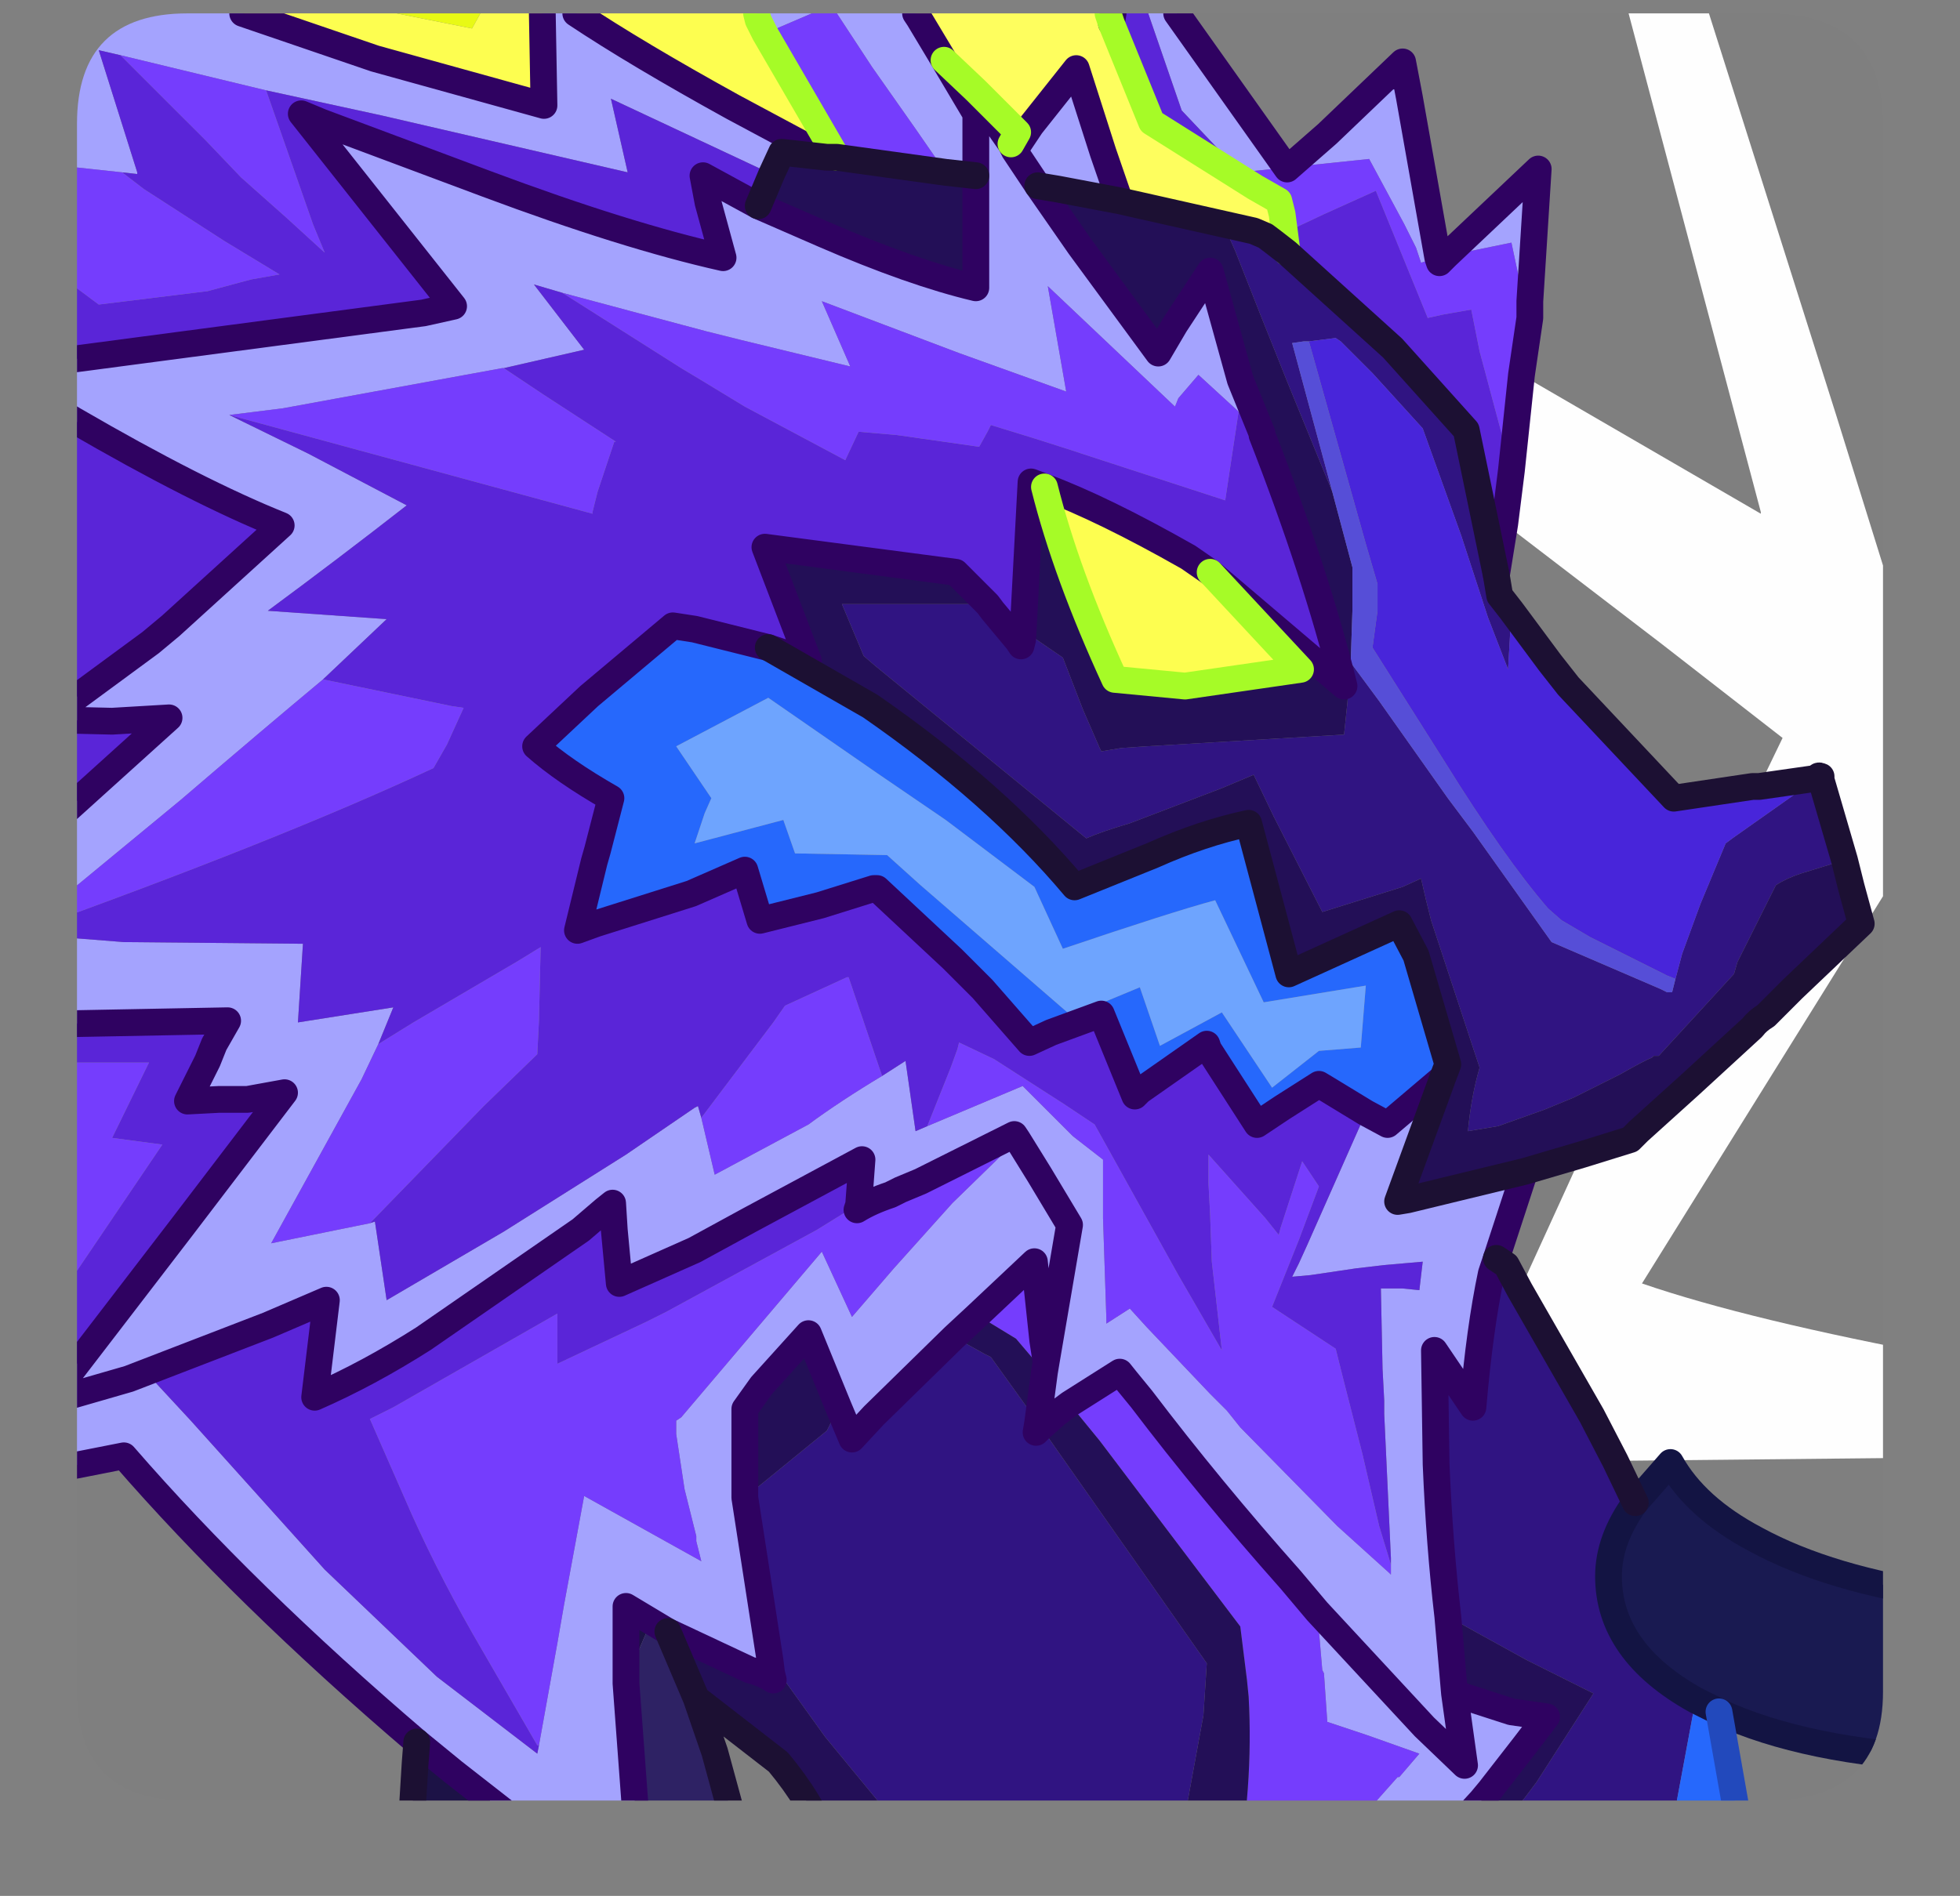 <?xml version="1.0" encoding="UTF-8" standalone="no"?>
<svg xmlns:ffdec="https://www.free-decompiler.com/flash" xmlns:xlink="http://www.w3.org/1999/xlink" ffdec:objectType="frame" height="56.65px" width="58.55px" xmlns="http://www.w3.org/2000/svg">
  <rect width="100%" height="100%" fill="#808080" stroke="none"/>
  <g transform="matrix(1.0, 0.0, 0.0, 1.0, 2.3, 0.4)">
    <clipPath id="clipPath0" transform="matrix(1.0, 0.0, 0.0, 1.0, 0.0, 0.0)">
      <path d="M50.5 0.0 Q53.95 0.0 53.95 3.3 L53.95 50.15 Q53.95 53.4 50.5 53.4 L3.3 53.4 Q0.0 53.4 0.0 50.15 L0.0 3.3 Q0.0 0.0 3.3 0.0 L50.5 0.0" fill="#000000" fill-rule="evenodd" stroke="none"/>
    </clipPath>
    <g clip-path="url(#clipPath0)">
      <use ffdec:characterId="2" height="56.65" transform="matrix(1.0, 0.0, 0.0, 1.0, -2.3, -0.4)" width="58.55" xlink:href="#shape1"/>
    </g>
    <use ffdec:characterId="3" height="53.4" transform="matrix(1.0, 0.0, 0.0, 1.0, 0.0, 0.0)" width="53.95" xlink:href="#shape2"/>
  </g>
  <defs>
    <g id="shape1" transform="matrix(1.0, 0.0, 0.0, 1.0, 2.3, 0.4)">
      <path d="M43.15 10.8 L50.3 14.95 50.3 14.9 46.35 0.0 48.75 0.0 49.7 3.0 52.55 12.0 55.85 22.6 55.85 23.3 54.0 26.3 46.75 37.95 Q49.95 39.05 55.85 40.15 L55.85 43.15 45.95 43.25 45.25 41.9 43.1 38.15 44.95 34.1 46.4 33.65 46.65 33.4 48.2 32.0 50.05 30.3 Q50.2 30.1 50.45 29.95 L51.25 29.15 53.3 27.2 53.0 26.1 52.8 25.3 52.1 22.9 52.1 22.8 Q52.0 22.75 52.0 22.85 L50.25 23.1 50.95 21.65 47.35 18.85 42.65 15.25 42.85 13.65 43.05 11.75 43.15 10.8 M49.65 54.15 L51.3 54.4 55.85 55.2 55.85 55.85 50.25 55.85 49.85 55.75 49.65 54.15" fill="#ffffff" fill-rule="evenodd" stroke="none"/>
      <path d="M-1.9 0.25 L-1.9 0.0 4.95 0.0 8.9 1.35 13.95 2.75 13.9 0.0 14.9 0.0 Q16.7 1.2 19.6 2.8 L22.4 4.3 21.05 4.15 20.75 4.8 15.95 2.55 16.45 4.75 9.1 3.05 5.65 2.3 1.3 1.25 0.65 1.1 1.8 4.75 1.8 4.8 1.35 4.75 -1.9 4.4 -1.9 2.7 -1.6 2.8 -0.7 3.05 -1.9 0.25 M-1.9 11.05 L-1.9 10.5 -1.0 10.45 10.35 8.95 11.25 8.75 6.7 3.0 7.3 3.25 12.25 5.1 Q16.4 6.65 19.3 7.3 L18.85 5.65 18.7 4.85 20.35 5.75 22.3 6.6 Q24.95 7.75 26.85 8.2 L26.85 4.85 26.85 3.0 26.85 4.85 25.95 4.75 25.05 3.45 23.75 1.6 22.7 0.0 25.05 0.0 25.15 0.15 25.9 1.4 26.85 3.0 26.85 2.4 27.9 3.9 28.0 4.1 28.7 5.15 28.0 4.1 28.5 3.35 29.85 1.65 30.65 4.15 31.15 5.6 29.3 5.25 29.15 5.1 29.0 5.2 28.7 5.15 29.95 6.95 32.3 10.15 32.8 9.3 33.85 7.7 34.75 10.95 35.4 12.55 34.7 11.9 33.5 10.8 32.9 11.5 32.8 11.75 29.0 8.15 29.55 11.3 26.35 10.15 22.25 8.6 23.1 10.55 19.8 9.75 18.8 9.5 18.05 9.3 14.5 8.35 13.65 8.1 15.15 10.05 12.75 10.6 12.7 10.6 6.15 11.8 4.55 12.0 6.9 13.15 9.85 14.7 Q7.8 16.3 5.7 17.85 L9.25 18.1 7.35 19.9 Q5.55 21.4 3.1 23.5 L-1.75 27.5 1.4 27.75 6.75 27.8 6.6 30.15 9.45 29.7 9.0 30.8 8.5 31.85 5.8 36.75 8.75 36.15 8.9 36.1 9.25 38.45 12.75 36.4 16.4 34.1 18.45 32.7 18.55 32.65 18.65 33.0 19.05 34.7 21.85 33.2 Q22.8 32.5 24.05 31.75 L24.75 31.3 25.05 33.4 25.4 33.25 26.35 32.85 28.25 32.05 28.45 32.25 29.0 32.8 29.5 33.3 29.75 33.55 30.65 34.25 30.65 36.0 30.75 39.0 30.75 39.15 31.45 38.7 31.95 39.25 33.85 41.25 34.35 41.75 34.75 42.25 37.65 45.2 39.2 46.6 39.25 46.65 39.25 46.45 39.25 46.15 39.05 41.85 39.05 41.45 39.0 40.5 38.95 38.1 39.6 38.1 40.1 38.15 40.2 37.3 39.05 37.4 38.2 37.5 36.85 37.7 36.3 37.75 36.5 37.35 36.75 36.8 38.5 32.85 39.15 33.2 40.8 31.8 39.45 35.5 39.75 35.45 43.25 34.6 42.4 37.2 42.25 37.65 Q41.9 39.3 41.7 41.65 L40.55 39.95 40.6 43.35 Q40.7 45.75 40.95 47.9 L41.15 50.2 41.45 52.35 40.25 51.2 37.05 47.75 40.25 51.2 41.45 52.35 41.15 50.2 42.85 50.75 43.9 50.9 43.25 51.75 42.2 53.1 41.95 53.4 39.7 55.85 36.65 55.85 39.45 52.7 39.5 52.7 40.1 52.0 38.55 51.45 37.35 51.05 37.25 49.6 37.2 49.5 37.05 47.75 36.25 46.8 Q33.85 44.1 31.8 41.4 L31.35 40.85 31.8 41.4 31.4 41.45 31.35 40.85 31.15 40.6 29.65 41.55 29.25 41.85 28.8 42.25 28.65 42.4 28.7 42.1 28.9 40.6 28.95 40.3 29.65 36.2 28.75 34.7 28.1 33.65 28.75 34.7 29.65 36.2 28.95 40.3 28.85 39.65 28.6 37.3 26.9 38.9 26.2 39.55 23.8 41.9 23.15 42.6 23.8 41.9 23.3 42.95 23.15 42.6 22.75 41.65 21.85 39.45 20.45 41.0 19.95 41.7 19.95 44.25 19.95 44.35 20.7 49.2 20.75 49.6 20.8 49.8 Q20.5 49.6 20.1 49.5 L17.65 48.35 17.15 48.05 16.4 47.6 16.4 49.9 16.7 53.95 17.0 55.85 15.55 55.85 14.45 55.05 11.25 52.55 10.15 51.65 Q5.0 47.25 1.4 43.1 L-1.9 43.75 -1.9 41.35 -0.65 41.2 3.15 36.25 6.2 32.25 5.1 32.45 4.25 32.45 3.3 32.5 3.9 31.3 4.1 30.8 4.5 30.1 -0.75 30.2 -1.9 30.2 -1.9 25.25 2.75 21.05 1.05 21.15 -1.05 21.1 -0.45 20.75 2.2 18.8 2.8 18.3 6.1 15.3 Q3.6 14.3 -0.1 12.15 L-1.9 11.05 M1.55 40.8 L-0.7 41.45 -0.9 41.45 -0.65 41.2 -0.9 41.45 -0.7 41.45 1.55 40.8 2.15 40.7 3.4 42.05 7.4 46.5 10.75 49.7 13.75 52.0 13.8 51.75 14.35 48.7 14.55 47.55 15.15 44.3 18.65 46.25 18.5 45.65 18.5 45.5 18.15 44.1 17.9 42.45 17.9 42.05 18.05 41.95 22.25 37.0 23.15 38.95 24.4 37.5 26.15 35.55 28.1 33.65 28.0 33.5 25.2 34.9 24.6 35.15 24.3 35.3 Q23.7 35.5 23.3 35.75 L23.35 35.6 23.45 34.25 20.1 36.05 18.45 36.95 16.2 37.95 16.05 36.35 16.0 35.55 15.75 35.75 15.05 36.35 10.35 39.6 Q8.7 40.65 7.1 41.35 L7.45 38.45 5.7 39.2 1.55 40.8 M40.9 7.25 L43.65 4.65 43.4 8.6 43.4 9.1 43.2 8.5 42.85 6.85 40.9 7.25 M32.85 0.0 L36.15 4.65 37.35 3.6 39.6 1.45 39.8 2.5 40.65 7.3 40.15 7.45 40.0 7.0 39.65 6.3 38.6 4.35 34.75 4.75 33.0 2.9 32.0 0.0 32.85 0.0 M20.3 0.0 L21.95 0.0 20.55 0.6 20.35 0.2 20.3 0.0" fill="#a5a4ff" fill-rule="evenodd" stroke="none"/>
      <path d="M1.35 4.75 L1.8 4.8 1.8 4.75 0.65 1.1 1.3 1.25 3.85 3.8 4.9 4.9 6.25 6.1 7.4 7.15 7.05 6.3 5.65 2.3 9.1 3.05 16.45 4.75 15.95 2.55 20.75 4.8 20.35 5.75 18.7 4.85 18.85 5.65 19.3 7.3 Q16.4 6.65 12.25 5.1 L7.3 3.25 6.7 3.0 11.25 8.75 10.35 8.95 -1.0 10.45 -1.9 10.5 -1.9 6.8 0.65 8.7 3.9 8.3 5.2 7.95 6.05 7.8 4.4 6.8 2.0 5.25 1.35 4.75 M-1.9 11.05 L-0.1 12.15 Q3.6 14.3 6.1 15.3 L2.8 18.3 2.2 18.8 -0.45 20.75 -1.05 21.1 1.05 21.15 2.75 21.05 -1.9 25.25 -1.9 19.7 -0.25 17.95 -1.9 17.7 -1.9 13.75 -0.95 14.25 -1.9 13.15 -1.9 11.05 M-1.9 30.2 L-0.75 30.2 4.5 30.1 4.1 30.8 3.9 31.3 3.3 32.5 4.25 32.45 5.1 32.45 6.2 32.25 3.15 36.25 -0.65 41.2 -1.9 41.35 -1.9 40.25 -0.9 38.9 2.55 33.8 1.05 33.6 2.15 31.35 -1.9 31.35 -1.9 30.2 M1.55 40.8 L5.7 39.2 7.45 38.45 7.1 41.35 Q8.7 40.65 10.35 39.6 L15.05 36.35 15.75 35.75 16.0 35.55 16.05 36.35 16.2 37.95 18.45 36.95 20.1 36.05 23.45 34.25 23.35 35.6 23.15 35.7 22.1 36.35 17.6 38.8 17.0 39.1 14.35 40.35 14.35 38.85 9.45 41.65 8.75 42.0 10.0 44.85 Q10.9 46.85 12.1 48.9 L13.75 51.75 13.8 51.75 13.75 52.0 10.75 49.7 7.4 46.5 3.4 42.05 2.15 40.7 1.55 40.8 M38.5 32.85 L36.75 36.8 36.5 37.35 36.3 37.75 36.85 37.7 38.2 37.5 39.05 37.4 40.2 37.3 40.1 38.15 39.6 38.1 38.95 38.1 39.0 40.5 39.05 41.45 39.05 41.85 39.25 46.15 39.25 46.45 39.25 46.35 38.9 45.2 38.4 43.05 37.8 40.7 37.6 39.9 35.7 38.65 36.5 36.65 37.1 35.05 36.6 34.3 35.95 36.3 35.9 36.5 35.5 36.0 33.8 34.1 33.8 34.95 33.85 35.9 33.9 37.3 34.2 39.95 32.9 37.7 30.4 33.2 29.5 32.6 27.4 31.25 26.35 30.75 26.3 30.95 26.1 31.5 25.4 33.25 25.05 33.4 24.75 31.3 24.05 31.75 23.05 28.8 23.0 28.8 21.15 29.65 20.8 30.15 18.65 33.0 18.55 32.65 18.45 32.7 16.4 34.1 12.75 36.4 9.25 38.45 8.9 36.1 8.75 36.15 12.15 32.65 13.75 31.1 13.8 30.1 13.85 27.9 13.2 28.3 10.05 30.15 9.0 30.8 9.45 29.7 6.6 30.15 6.75 27.8 1.4 27.75 -1.75 27.5 Q6.05 24.7 10.65 22.55 L11.05 21.85 11.55 20.75 11.2 20.7 7.35 19.9 9.25 18.1 5.7 17.85 Q7.8 16.3 9.85 14.7 L6.9 13.15 4.55 12.0 15.4 14.95 15.4 14.9 15.55 14.3 16.05 12.8 16.1 12.8 13.95 11.4 12.75 10.6 15.15 10.05 13.65 8.1 14.5 8.35 18.05 10.6 18.3 10.75 18.55 10.9 19.95 11.75 22.95 13.35 23.35 12.5 24.5 12.6 26.95 12.95 27.2 12.5 27.3 12.3 28.6 12.7 29.7 13.05 30.0 13.15 34.3 14.55 34.7 11.9 35.4 12.55 35.4 12.6 Q37.0 16.7 37.85 20.1 L33.85 16.7 33.2 16.25 Q30.65 14.8 28.9 14.15 L28.5 14.0 28.25 18.7 28.2 18.9 28.1 18.75 27.35 17.85 27.2 17.65 26.25 16.7 20.55 15.95 21.85 19.35 20.65 18.95 18.65 18.45 18.45 18.4 17.8 18.3 15.3 20.4 13.7 21.9 Q14.55 22.65 15.95 23.45 L15.55 25.0 15.45 25.35 14.95 27.4 15.5 27.2 18.35 26.3 19.95 25.6 20.4 27.1 22.2 26.65 23.8 26.15 23.9 26.15 26.15 28.25 27.05 29.15 28.45 30.75 29.1 30.45 30.6 29.9 31.6 32.35 31.75 32.2 33.75 30.8 33.8 30.95 35.25 33.2 36.0 32.7 37.1 32.0 37.35 32.15 38.5 32.85 M42.85 13.65 L42.65 15.25 42.4 16.8 41.5 12.45 39.3 10.0 36.15 7.15 36.0 6.0 36.4 6.4 37.25 6.0 38.8 5.3 40.35 9.1 40.8 9.0 41.65 8.85 41.9 10.1 42.85 13.65 M34.75 4.75 L35.2 5.2 32.1 3.25 30.9 0.3 30.95 0.0 32.0 0.0 33.0 2.9 34.75 4.75" fill="#5a25d9" fill-rule="evenodd" stroke="none"/>
      <path d="M-1.9 4.4 L1.35 4.75 2.0 5.25 4.4 6.8 6.05 7.8 5.2 7.95 3.9 8.3 0.65 8.7 -1.9 6.8 -1.9 4.4 M1.3 1.25 L5.65 2.3 7.05 6.3 7.4 7.15 6.25 6.1 4.9 4.9 3.85 3.8 1.3 1.25 M23.35 35.6 L23.3 35.75 Q23.7 35.5 24.3 35.3 L24.6 35.15 25.2 34.9 28.0 33.5 28.1 33.65 26.15 35.55 24.4 37.5 23.15 38.95 22.25 37.0 18.05 41.95 17.9 42.05 17.9 42.45 18.15 44.1 18.5 45.5 18.5 45.65 18.65 46.25 15.15 44.3 14.55 47.55 14.35 48.7 13.8 51.75 13.75 51.75 12.1 48.9 Q10.9 46.85 10.0 44.85 L8.75 42.0 9.45 41.65 14.35 38.85 14.35 40.35 17.0 39.1 17.6 38.8 22.1 36.35 23.15 35.7 23.35 35.6 M28.95 40.3 L28.9 40.6 28.05 39.6 26.9 38.9 28.6 37.3 28.85 39.65 28.95 40.3 M29.65 41.55 L31.15 40.6 31.35 40.85 31.4 41.45 31.8 41.4 Q33.85 44.1 36.25 46.8 L37.05 47.75 37.2 49.5 37.25 49.6 37.35 51.05 38.55 51.45 40.1 52.0 39.5 52.7 39.45 52.7 36.65 55.85 34.6 55.85 Q35.15 53.0 35.0 50.3 L34.95 49.8 34.75 48.2 30.55 42.65 29.65 41.55 M39.25 46.45 L39.25 46.65 39.2 46.6 37.65 45.2 34.75 42.25 34.35 41.75 33.85 41.25 31.95 39.25 31.45 38.7 30.75 39.15 30.75 39.0 30.65 36.0 30.65 34.25 29.75 33.55 29.5 33.3 29.0 32.8 28.45 32.25 28.25 32.05 26.35 32.85 25.4 33.25 26.1 31.5 26.3 30.95 26.35 30.75 27.4 31.25 29.5 32.6 30.4 33.2 32.9 37.7 34.2 39.95 33.9 37.3 33.85 35.9 33.8 34.95 33.8 34.1 35.5 36.0 35.9 36.5 35.95 36.3 36.6 34.3 37.1 35.05 36.5 36.65 35.7 38.65 37.6 39.9 37.8 40.7 38.4 43.05 38.9 45.2 39.25 46.35 39.25 46.45 M24.05 31.75 Q22.8 32.5 21.85 33.2 L19.05 34.7 18.65 33.0 20.8 30.15 21.15 29.65 23.0 28.8 23.05 28.8 24.05 31.75 M8.75 36.15 L5.8 36.75 8.5 31.85 9.0 30.8 10.05 30.15 13.2 28.3 13.85 27.9 13.8 30.1 13.75 31.1 12.15 32.65 8.75 36.15 M-1.75 27.5 L3.1 23.5 Q5.55 21.4 7.35 19.9 L11.2 20.7 11.55 20.75 11.05 21.85 10.65 22.55 Q6.05 24.7 -1.75 27.5 M4.55 12.0 L6.15 11.8 12.7 10.6 12.75 10.6 13.95 11.4 16.1 12.8 16.05 12.8 15.55 14.3 15.4 14.9 15.4 14.95 4.55 12.0 M14.5 8.35 L18.05 9.3 18.8 9.5 19.8 9.75 23.1 10.55 22.25 8.6 26.35 10.15 29.55 11.3 29.0 8.15 32.8 11.75 32.9 11.5 33.5 10.8 34.7 11.9 34.3 14.55 30.0 13.15 29.7 13.05 28.6 12.7 27.3 12.3 27.2 12.5 26.95 12.95 24.5 12.6 23.35 12.5 22.95 13.35 19.95 11.75 18.55 10.9 18.3 10.75 18.05 10.6 14.5 8.35 M-1.9 17.7 L-0.25 17.95 -1.9 19.7 -1.9 17.7 M-1.9 13.75 L-1.9 13.15 -0.95 14.25 -1.9 13.75 M-1.9 31.35 L2.15 31.35 1.05 33.6 2.55 33.8 -0.9 38.9 -1.9 40.25 -1.9 31.35 M43.15 10.8 L43.05 11.75 42.85 13.65 41.9 10.1 41.65 8.85 40.8 9.0 40.35 9.1 38.8 5.3 37.25 6.0 36.4 6.4 36.0 6.0 35.9 5.6 35.2 5.2 34.75 4.75 38.6 4.35 39.65 6.3 40.0 7.0 40.15 7.45 40.65 7.3 40.7 7.45 40.8 7.35 40.9 7.25 42.85 6.85 43.2 8.5 43.4 9.1 43.15 10.8 M29.0 5.2 L29.15 5.1 29.3 5.25 29.0 5.2 M20.55 0.6 L21.95 0.0 22.7 0.0 23.75 1.6 25.05 3.45 25.95 4.75 22.7 4.3 20.55 0.6" fill="#753dfe" fill-rule="evenodd" stroke="none"/>
      <path d="M28.7 42.1 L28.65 42.4 28.8 42.25 33.75 49.3 33.65 50.85 33.1 53.85 32.75 55.85 24.55 55.85 24.65 54.6 24.65 54.25 24.45 54.05 22.35 51.5 20.7 49.2 19.95 44.35 22.4 42.35 22.75 41.65 23.15 42.6 23.3 42.95 23.8 41.9 26.2 39.55 27.1 40.05 27.3 40.15 28.7 42.1 M40.95 47.9 Q40.7 45.75 40.6 43.35 L40.55 39.95 41.7 41.65 Q41.9 39.3 42.25 37.65 L42.4 37.2 42.7 37.4 43.1 38.15 45.25 41.9 45.95 43.25 46.55 44.5 Q45.75 45.6 45.75 46.7 45.75 48.95 48.35 50.4 L47.7 53.9 47.45 55.0 47.25 55.85 41.35 55.85 42.8 53.85 42.95 53.7 43.3 53.25 43.6 52.85 45.3 50.2 43.3 49.2 41.85 48.4 40.95 47.9 M52.0 22.85 Q52.0 22.75 52.1 22.8 L52.1 22.9 52.8 25.3 51.5 25.7 Q51.05 25.85 50.75 26.05 L49.6 28.35 49.5 28.7 47.25 31.15 47.1 31.15 47.05 31.2 Q46.8 31.3 46.1 31.7 L44.7 32.4 43.85 32.75 42.45 33.25 41.55 33.4 Q41.65 32.35 41.9 31.5 L41.75 31.05 40.45 27.1 40.3 26.5 40.15 25.85 39.6 26.1 37.2 26.85 35.75 24.0 35.15 22.75 34.2 23.15 31.45 24.2 Q30.6 24.45 30.15 24.65 L23.85 19.5 23.5 19.2 22.85 17.65 25.2 17.65 27.2 17.65 27.35 17.85 27.55 18.25 27.85 18.8 28.05 18.75 28.1 18.75 28.2 18.9 28.25 18.7 28.5 18.6 29.45 19.25 30.05 20.8 30.55 21.95 30.6 22.05 31.2 21.95 31.95 21.9 37.85 21.55 37.95 20.6 38.05 19.4 38.9 20.55 40.95 23.45 41.7 24.45 44.05 27.75 47.3 29.15 47.5 29.25 47.65 29.25 47.75 28.85 47.95 28.1 48.5 26.6 49.25 24.8 49.45 24.65 52.0 22.85 M42.85 17.85 L42.75 19.6 42.15 18.05 41.35 15.6 40.2 12.4 38.7 10.75 37.75 9.8 37.6 9.7 36.8 9.8 36.65 9.8 36.3 9.85 37.5 14.3 36.15 11.0 35.35 9.0 34.6 7.1 34.4 6.65 35.15 6.5 35.3 6.45 35.5 6.65 35.7 6.8 36.15 7.15 39.3 10.0 41.5 12.45 42.4 16.8 42.5 17.4 42.85 17.85 M35.15 6.5 L35.5 6.65 35.15 6.5" fill="#301483" fill-rule="evenodd" stroke="none"/>
      <path d="M20.75 4.8 L21.05 4.15 22.4 4.3 22.7 4.3 25.95 4.75 26.85 4.85 26.85 8.2 Q24.95 7.75 22.3 6.6 L20.35 5.75 20.75 4.8 M28.9 40.6 L28.7 42.1 27.3 40.15 27.1 40.05 26.2 39.55 26.9 38.9 28.05 39.6 28.9 40.6 M28.8 42.25 L29.25 41.85 29.65 41.55 30.55 42.65 34.75 48.2 34.95 49.8 35.0 50.3 Q35.15 53.0 34.6 55.85 L32.75 55.85 33.1 53.85 33.65 50.85 33.75 49.3 28.8 42.25 M41.15 50.2 L40.95 47.9 41.85 48.4 43.3 49.2 45.3 50.2 43.6 52.85 43.3 53.25 42.95 53.7 42.8 53.85 41.35 55.85 39.7 55.85 41.95 53.4 42.2 53.1 43.25 51.75 43.9 50.9 42.85 50.75 41.15 50.2 M43.25 34.6 L39.75 35.45 39.45 35.5 40.8 31.8 40.95 31.4 40.0 28.15 39.5 27.2 36.2 28.7 35.0 24.2 Q33.6 24.5 32.15 25.15 L29.8 26.1 Q27.45 23.3 23.7 20.7 L20.65 18.95 21.85 19.35 20.55 15.95 26.25 16.7 27.2 17.65 25.2 17.65 22.85 17.65 23.5 19.2 23.85 19.5 30.15 24.65 Q30.6 24.45 31.45 24.2 L34.2 23.15 35.15 22.75 35.75 24.0 37.2 26.85 39.6 26.1 40.15 25.85 40.3 26.5 40.45 27.1 41.75 31.05 41.9 31.5 Q41.65 32.35 41.55 33.4 L42.45 33.25 43.85 32.75 44.7 32.4 46.1 31.7 Q46.8 31.3 47.05 31.2 L47.1 31.15 47.25 31.15 49.5 28.7 49.6 28.35 50.75 26.05 Q51.05 25.85 51.5 25.7 L52.8 25.3 53.0 26.1 53.3 27.2 51.25 29.15 50.45 29.95 Q50.2 30.1 50.05 30.3 L48.2 32.0 46.65 33.4 46.4 33.65 44.95 34.1 43.25 34.6 M35.4 12.55 L34.75 10.95 33.85 7.7 32.8 9.3 32.3 10.15 29.95 6.95 28.7 5.15 29.0 5.2 29.3 5.25 31.15 5.6 35.15 6.5 34.4 6.65 34.6 7.1 35.35 9.0 36.15 11.0 37.5 14.3 38.1 16.55 38.1 16.85 38.1 17.1 38.1 17.85 38.05 19.35 38.05 19.4 37.95 20.6 37.85 21.55 31.95 21.9 31.2 21.95 30.6 22.05 30.55 21.95 30.05 20.8 29.45 19.25 28.5 18.6 28.25 18.7 28.5 14.0 28.9 14.15 Q29.55 16.75 31.0 19.9 L33.1 20.1 36.55 19.6 33.85 16.7 37.85 20.1 Q37.0 16.7 35.4 12.6 L35.4 12.55 M17.65 48.35 L20.1 49.5 Q20.5 49.6 20.8 49.8 L20.75 49.6 20.7 49.2 22.35 51.5 24.45 54.05 24.65 54.25 24.65 54.6 24.55 55.85 22.8 55.85 22.4 54.65 Q21.95 53.45 20.95 52.25 L18.5 50.35 17.65 48.35 M19.95 44.35 L19.95 44.25 19.95 41.7 20.45 41.0 21.85 39.45 22.75 41.65 22.4 42.35 19.95 44.35 M28.1 18.75 L28.05 18.75 27.85 18.8 27.55 18.25 27.35 17.85 28.1 18.75" fill="#230f57" fill-rule="evenodd" stroke="none"/>
      <path d="M46.55 44.5 L47.6 43.3 Q48.35 44.65 50.15 45.6 52.35 46.8 55.85 47.3 L55.85 52.15 Q51.65 51.95 49.05 50.75 L48.35 50.4 Q45.75 48.95 45.75 46.7 45.75 45.6 46.55 44.5" fill="#191a51" fill-rule="evenodd" stroke="none"/>
      <path d="M40.8 31.8 L39.15 33.2 38.5 32.85 37.35 32.15 37.1 32.0 36.0 32.7 35.25 33.2 33.8 30.95 33.75 30.8 31.75 32.2 31.6 32.35 30.6 29.9 29.1 30.45 28.45 30.75 27.05 29.15 26.15 28.25 23.9 26.15 23.8 26.15 22.2 26.65 20.4 27.1 19.95 25.6 18.35 26.3 15.5 27.2 14.95 27.4 15.45 25.35 15.55 25.0 15.95 23.45 Q14.55 22.65 13.7 21.9 L15.3 20.4 17.8 18.3 18.45 18.4 18.65 18.45 20.65 18.95 23.7 20.7 Q27.45 23.3 29.8 26.1 L32.15 25.15 Q33.6 24.5 35.0 24.2 L36.2 28.7 39.5 27.2 40.0 28.15 40.95 31.4 40.8 31.8 M49.05 50.75 L49.65 54.15 49.85 55.75 49.9 55.85 47.25 55.85 47.45 55.0 47.7 53.9 48.35 50.4 49.05 50.75 M20.65 20.45 Q19.8 20.9 17.9 21.9 L18.95 23.45 18.75 23.9 18.45 24.8 21.1 24.1 21.45 25.1 24.2 25.15 25.2 26.05 29.7 29.95 31.75 29.1 32.35 30.85 34.2 29.85 35.7 32.1 37.1 31.0 38.35 30.9 38.5 29.05 35.45 29.55 34.0 26.5 Q32.7 26.85 29.45 27.95 L28.6 26.1 25.95 24.1 23.9 22.7 20.65 20.45" fill="#2668fd" fill-rule="evenodd" stroke="none"/>
      <path d="M20.65 20.45 L23.9 22.7 25.95 24.1 28.6 26.1 29.45 27.95 Q32.7 26.85 34.0 26.5 L35.45 29.55 38.5 29.05 38.35 30.9 37.1 31.0 35.7 32.1 34.2 29.85 32.35 30.85 31.75 29.1 29.7 29.95 25.2 26.05 24.2 25.15 21.45 25.1 21.1 24.1 18.45 24.8 18.75 23.9 18.95 23.45 17.9 21.9 Q19.8 20.9 20.65 20.45" fill="#6ea5ff" fill-rule="evenodd" stroke="none"/>
      <path d="M50.25 23.1 L52.0 22.85 49.45 24.65 49.25 24.8 48.5 26.6 47.95 28.1 47.75 28.85 47.5 28.75 47.0 28.5 45.2 27.6 44.35 27.1 43.95 26.75 Q42.65 25.25 40.85 22.35 L38.7 18.95 38.85 17.85 38.85 17.2 38.85 17.05 38.5 15.85 36.8 9.8 37.6 9.7 37.75 9.8 38.7 10.75 40.2 12.4 41.35 15.6 42.15 18.05 42.75 19.6 42.85 17.85 44.0 19.4 44.55 20.1 47.7 23.45 50.05 23.1 50.25 23.1" fill="#4825db" fill-rule="evenodd" stroke="none"/>
      <path d="M37.5 14.3 L36.3 9.85 36.65 9.8 36.8 9.8 38.5 15.85 38.85 17.05 38.85 17.2 38.85 17.85 38.7 18.95 40.85 22.35 Q42.65 25.25 43.95 26.75 L44.35 27.1 45.2 27.6 47.0 28.5 47.5 28.75 47.75 28.85 47.65 29.25 47.5 29.25 47.3 29.15 44.05 27.75 41.7 24.45 40.95 23.45 38.9 20.55 38.05 19.4 38.05 19.35 38.1 17.85 38.1 17.1 38.1 16.85 38.1 16.55 37.5 14.3" fill="#564ed8" fill-rule="evenodd" stroke="none"/>
      <path d="M-1.9 0.25 L-0.7 3.05 -1.6 2.8 -1.9 2.7 -1.9 0.25 M22.4 4.3 L19.6 2.8 Q16.7 1.2 14.9 0.0 L20.3 0.0 20.35 0.2 20.55 0.6 22.7 4.3 22.4 4.3 M13.9 0.0 L13.95 2.75 8.9 1.35 4.95 0.0 9.55 0.0 11.8 0.45 12.05 0.0 13.9 0.0 M28.9 14.15 Q30.65 14.8 33.2 16.25 L33.85 16.7 36.55 19.6 33.1 20.1 31.0 19.9 Q29.55 16.75 28.9 14.15" fill="#feff50" fill-rule="evenodd" stroke="none"/>
      <path d="M9.55 0.0 L12.05 0.0 11.8 0.45 9.55 0.0" fill="#e9fa15" fill-rule="evenodd" stroke="none"/>
      <path d="M28.0 4.1 L27.9 3.9 26.85 2.4 26.85 3.0 25.9 1.4 25.15 0.15 25.05 0.0 30.8 0.0 30.9 0.3 32.1 3.25 35.2 5.2 35.9 5.6 36.0 6.0 36.15 7.15 35.7 6.8 35.5 6.65 35.3 6.45 35.15 6.5 31.15 5.6 30.65 4.15 29.85 1.65 28.5 3.35 28.0 4.1 M27.9 3.9 L28.1 3.55 26.85 2.3 25.9 1.4 26.85 2.3 28.1 3.55 27.9 3.9" fill="#ffff5e" fill-rule="evenodd" stroke="none"/>
      <path d="M10.15 51.65 L11.25 52.55 14.45 55.05 14.35 55.25 14.15 55.85 13.55 55.85 10.4 54.85 10.0 54.75 9.95 54.75 10.1 52.3 10.15 51.65 M16.4 49.9 L16.4 47.6 17.15 48.05 16.7 49.1 16.4 49.9 M9.9 55.85 L9.55 55.85 9.9 55.45 9.9 55.85" fill="#1c1246" fill-rule="evenodd" stroke="none"/>
      <path d="M9.95 54.75 L10.0 54.75 10.4 54.85 13.55 55.85 9.9 55.85 9.9 55.45 9.95 54.75" fill="#3b155f" fill-rule="evenodd" stroke="none"/>
      <path d="M14.45 55.05 L15.55 55.85 14.15 55.85 14.35 55.25 14.45 55.05 M17.0 55.85 L16.7 53.95 16.4 49.9 16.7 49.1 17.15 48.05 17.65 48.35 18.5 50.35 19.05 51.95 19.65 54.15 19.2 54.85 18.6 55.85 17.0 55.85 M-1.9 54.4 L-1.75 54.4 1.15 54.75 1.25 55.1 1.45 55.85 -1.9 55.85 -1.9 54.4" fill="#2e2264" fill-rule="evenodd" stroke="none"/>
      <path d="M46.55 44.5 L47.6 43.3 Q48.35 44.65 50.15 45.6 52.35 46.8 55.85 47.3 M55.85 52.15 Q51.65 51.95 49.05 50.75 L48.35 50.4 Q45.75 48.95 45.75 46.7 45.75 45.6 46.55 44.5" fill="none" stroke="#131443" stroke-linecap="round" stroke-linejoin="round" stroke-width="0.8"/>
      <path d="M-1.9 0.25 L-0.7 3.05 -1.6 2.8 -1.9 2.7 M22.4 4.3 L19.6 2.8 Q16.7 1.2 14.9 0.0 M13.9 0.0 L13.95 2.75 8.9 1.35 4.95 0.0 M-1.9 11.05 L-0.1 12.15 Q3.6 14.3 6.1 15.3 L2.8 18.3 2.2 18.8 -0.45 20.75 -1.05 21.1 1.05 21.15 2.75 21.05 -1.9 25.25 M-1.9 30.2 L-0.75 30.2 4.5 30.1 4.1 30.8 3.9 31.3 3.3 32.5 4.25 32.45 5.1 32.45 6.2 32.25 3.15 36.25 -0.65 41.2 -0.9 41.45 -0.7 41.45 1.55 40.8 5.7 39.2 7.45 38.45 7.1 41.35 Q8.7 40.65 10.35 39.6 L15.05 36.35 15.75 35.75 16.0 35.55 16.05 36.35 16.2 37.95 18.45 36.95 20.1 36.05 23.45 34.25 23.35 35.6 23.3 35.75 Q23.7 35.5 24.3 35.3 L24.6 35.15 25.2 34.9 28.0 33.5 28.1 33.65 28.75 34.7 29.65 36.2 28.95 40.3 28.9 40.6 28.7 42.1 28.65 42.4 28.8 42.25 29.25 41.85 29.65 41.55 31.15 40.6 31.35 40.85 31.8 41.4 Q33.85 44.1 36.25 46.8 L37.05 47.75 40.25 51.2 41.45 52.35 41.15 50.2 40.95 47.9 Q40.7 45.75 40.6 43.35 L40.55 39.95 41.7 41.65 Q41.9 39.3 42.25 37.65 L42.4 37.2 43.25 34.6 M40.8 31.8 L39.15 33.2 38.5 32.85 37.35 32.15 37.1 32.0 36.0 32.7 35.25 33.2 33.8 30.95 33.75 30.8 31.75 32.2 31.6 32.35 30.6 29.9 29.1 30.45 28.45 30.75 27.05 29.15 26.15 28.25 23.9 26.15 23.8 26.15 22.2 26.65 20.4 27.1 19.95 25.6 18.35 26.3 15.5 27.2 14.95 27.4 15.45 25.35 15.55 25.0 15.95 23.45 Q14.55 22.65 13.7 21.9 L15.3 20.4 17.8 18.3 18.45 18.4 18.65 18.45 20.65 18.95 21.85 19.35 20.55 15.95 26.25 16.7 27.2 17.65 27.35 17.85 28.1 18.75 28.2 18.9 28.25 18.7 28.5 14.0 28.9 14.15 Q30.65 14.8 33.2 16.25 L33.85 16.7 37.85 20.1 Q37.0 16.7 35.4 12.6 L35.4 12.55 34.75 10.95 33.85 7.7 32.8 9.3 32.3 10.15 29.95 6.95 28.7 5.15 28.0 4.1 27.9 3.9 26.85 2.4 26.85 3.0 26.85 4.85 26.85 8.2 Q24.95 7.75 22.3 6.6 L20.35 5.75 18.7 4.85 18.85 5.65 19.3 7.3 Q16.4 6.65 12.25 5.1 L7.3 3.25 6.7 3.0 11.25 8.75 10.35 8.95 -1.0 10.45 -1.9 10.5 M-1.9 43.75 L1.4 43.1 Q5.0 47.25 10.15 51.65 L11.25 52.55 14.45 55.05 15.55 55.85 M17.0 55.85 L16.7 53.95 16.4 49.9 16.4 47.6 17.15 48.05 17.65 48.35 20.1 49.5 Q20.5 49.6 20.8 49.8 L20.75 49.6 20.7 49.2 19.95 44.35 19.95 44.25 19.95 41.7 20.45 41.0 21.85 39.45 22.75 41.65 23.15 42.6 23.8 41.9 26.2 39.55 26.9 38.9 28.6 37.3 28.85 39.65 28.95 40.3 M43.15 10.8 L43.05 11.75 42.85 13.65 42.65 15.25 42.4 16.8 M40.9 7.25 L43.65 4.65 43.4 8.6 43.4 9.1 43.15 10.8 M40.65 7.3 L40.7 7.45 40.8 7.35 40.9 7.25 M32.85 0.0 L36.15 4.65 37.35 3.6 39.6 1.45 39.8 2.5 40.65 7.3 M25.05 0.0 L25.15 0.15 25.9 1.4 26.85 3.0 M30.95 0.0 L30.9 0.3 M28.0 4.1 L28.5 3.35 29.85 1.65 30.65 4.15 31.15 5.6 M41.15 50.2 L42.85 50.75 43.9 50.9 43.25 51.75 42.2 53.1 41.95 53.4 39.7 55.85" fill="none" stroke="#2f0261" stroke-linecap="round" stroke-linejoin="round" stroke-width="0.8"/>
      <path d="M35.2 5.2 L35.9 5.6 36.0 6.0 36.15 7.15 M35.2 5.2 L32.1 3.25 30.9 0.3 30.8 0.0 M25.9 1.4 L26.85 2.3 28.1 3.55 27.9 3.9 M20.3 0.0 L20.35 0.2 20.55 0.6 22.7 4.3 M28.9 14.15 Q29.55 16.75 31.0 19.9 L33.1 20.1 36.55 19.6 33.85 16.7" fill="none" stroke="#a7fc27" stroke-linecap="round" stroke-linejoin="round" stroke-width="0.8"/>
      <path d="M49.05 50.75 L49.65 54.15 49.85 55.75 49.9 55.85" fill="none" stroke="#2249bd" stroke-linecap="round" stroke-linejoin="round" stroke-width="0.8"/>
      <path d="M20.75 4.8 L21.05 4.15 22.4 4.3 22.7 4.3 25.95 4.75 26.85 4.85 M43.25 34.6 L39.75 35.45 39.45 35.5 40.8 31.8 40.95 31.4 40.0 28.15 39.5 27.2 36.2 28.7 35.0 24.2 Q33.6 24.5 32.15 25.15 L29.8 26.1 Q27.45 23.3 23.7 20.7 L20.65 18.95 M1.45 55.85 L1.25 55.1 1.15 54.75 -1.75 54.4 -1.9 54.4 M50.25 23.1 L52.0 22.85 Q52.0 22.75 52.1 22.8 L52.1 22.9 52.8 25.3 53.0 26.1 53.3 27.2 51.25 29.15 50.45 29.95 Q50.2 30.1 50.05 30.3 L48.2 32.0 46.65 33.4 46.4 33.65 44.95 34.1 43.25 34.6 M43.1 38.15 L45.25 41.9 45.95 43.25 46.55 44.5 M22.8 55.85 L22.4 54.65 Q21.95 53.45 20.95 52.25 L18.5 50.35 19.05 51.95 19.65 54.15 19.2 54.85 18.6 55.85 M42.85 17.85 L42.5 17.4 42.4 16.8 41.5 12.45 39.3 10.0 36.15 7.15 35.7 6.8 35.5 6.65 35.15 6.5 31.15 5.6 29.3 5.25 29.0 5.2 28.7 5.15 M42.85 17.85 L44.0 19.4 44.55 20.1 47.7 23.45 50.05 23.1 50.25 23.1 M42.4 37.2 L42.7 37.4 43.1 38.15 M20.35 5.75 L20.75 4.8 M9.55 55.85 L9.9 55.45 9.95 54.75 10.1 52.3 10.15 51.65 M9.9 55.85 L9.9 55.45 M17.65 48.35 L18.5 50.35" fill="none" stroke="#1c1033" stroke-linecap="round" stroke-linejoin="round" stroke-width="0.8"/>
    </g>
    <g id="shape2" transform="matrix(1.0, 0.0, 0.0, 1.0, 0.0, 0.0)">
      <path d="M50.5 0.0 Q53.95 0.0 53.95 3.3 L53.95 50.15 Q53.95 53.4 50.5 53.4 L3.3 53.4 Q0.0 53.4 0.0 50.15 L0.0 3.3 Q0.0 0.0 3.3 0.0 L50.5 0.0" fill="#000000" fill-opacity="0.004" fill-rule="evenodd" stroke="none"/>
    </g>
  </defs>
</svg>
